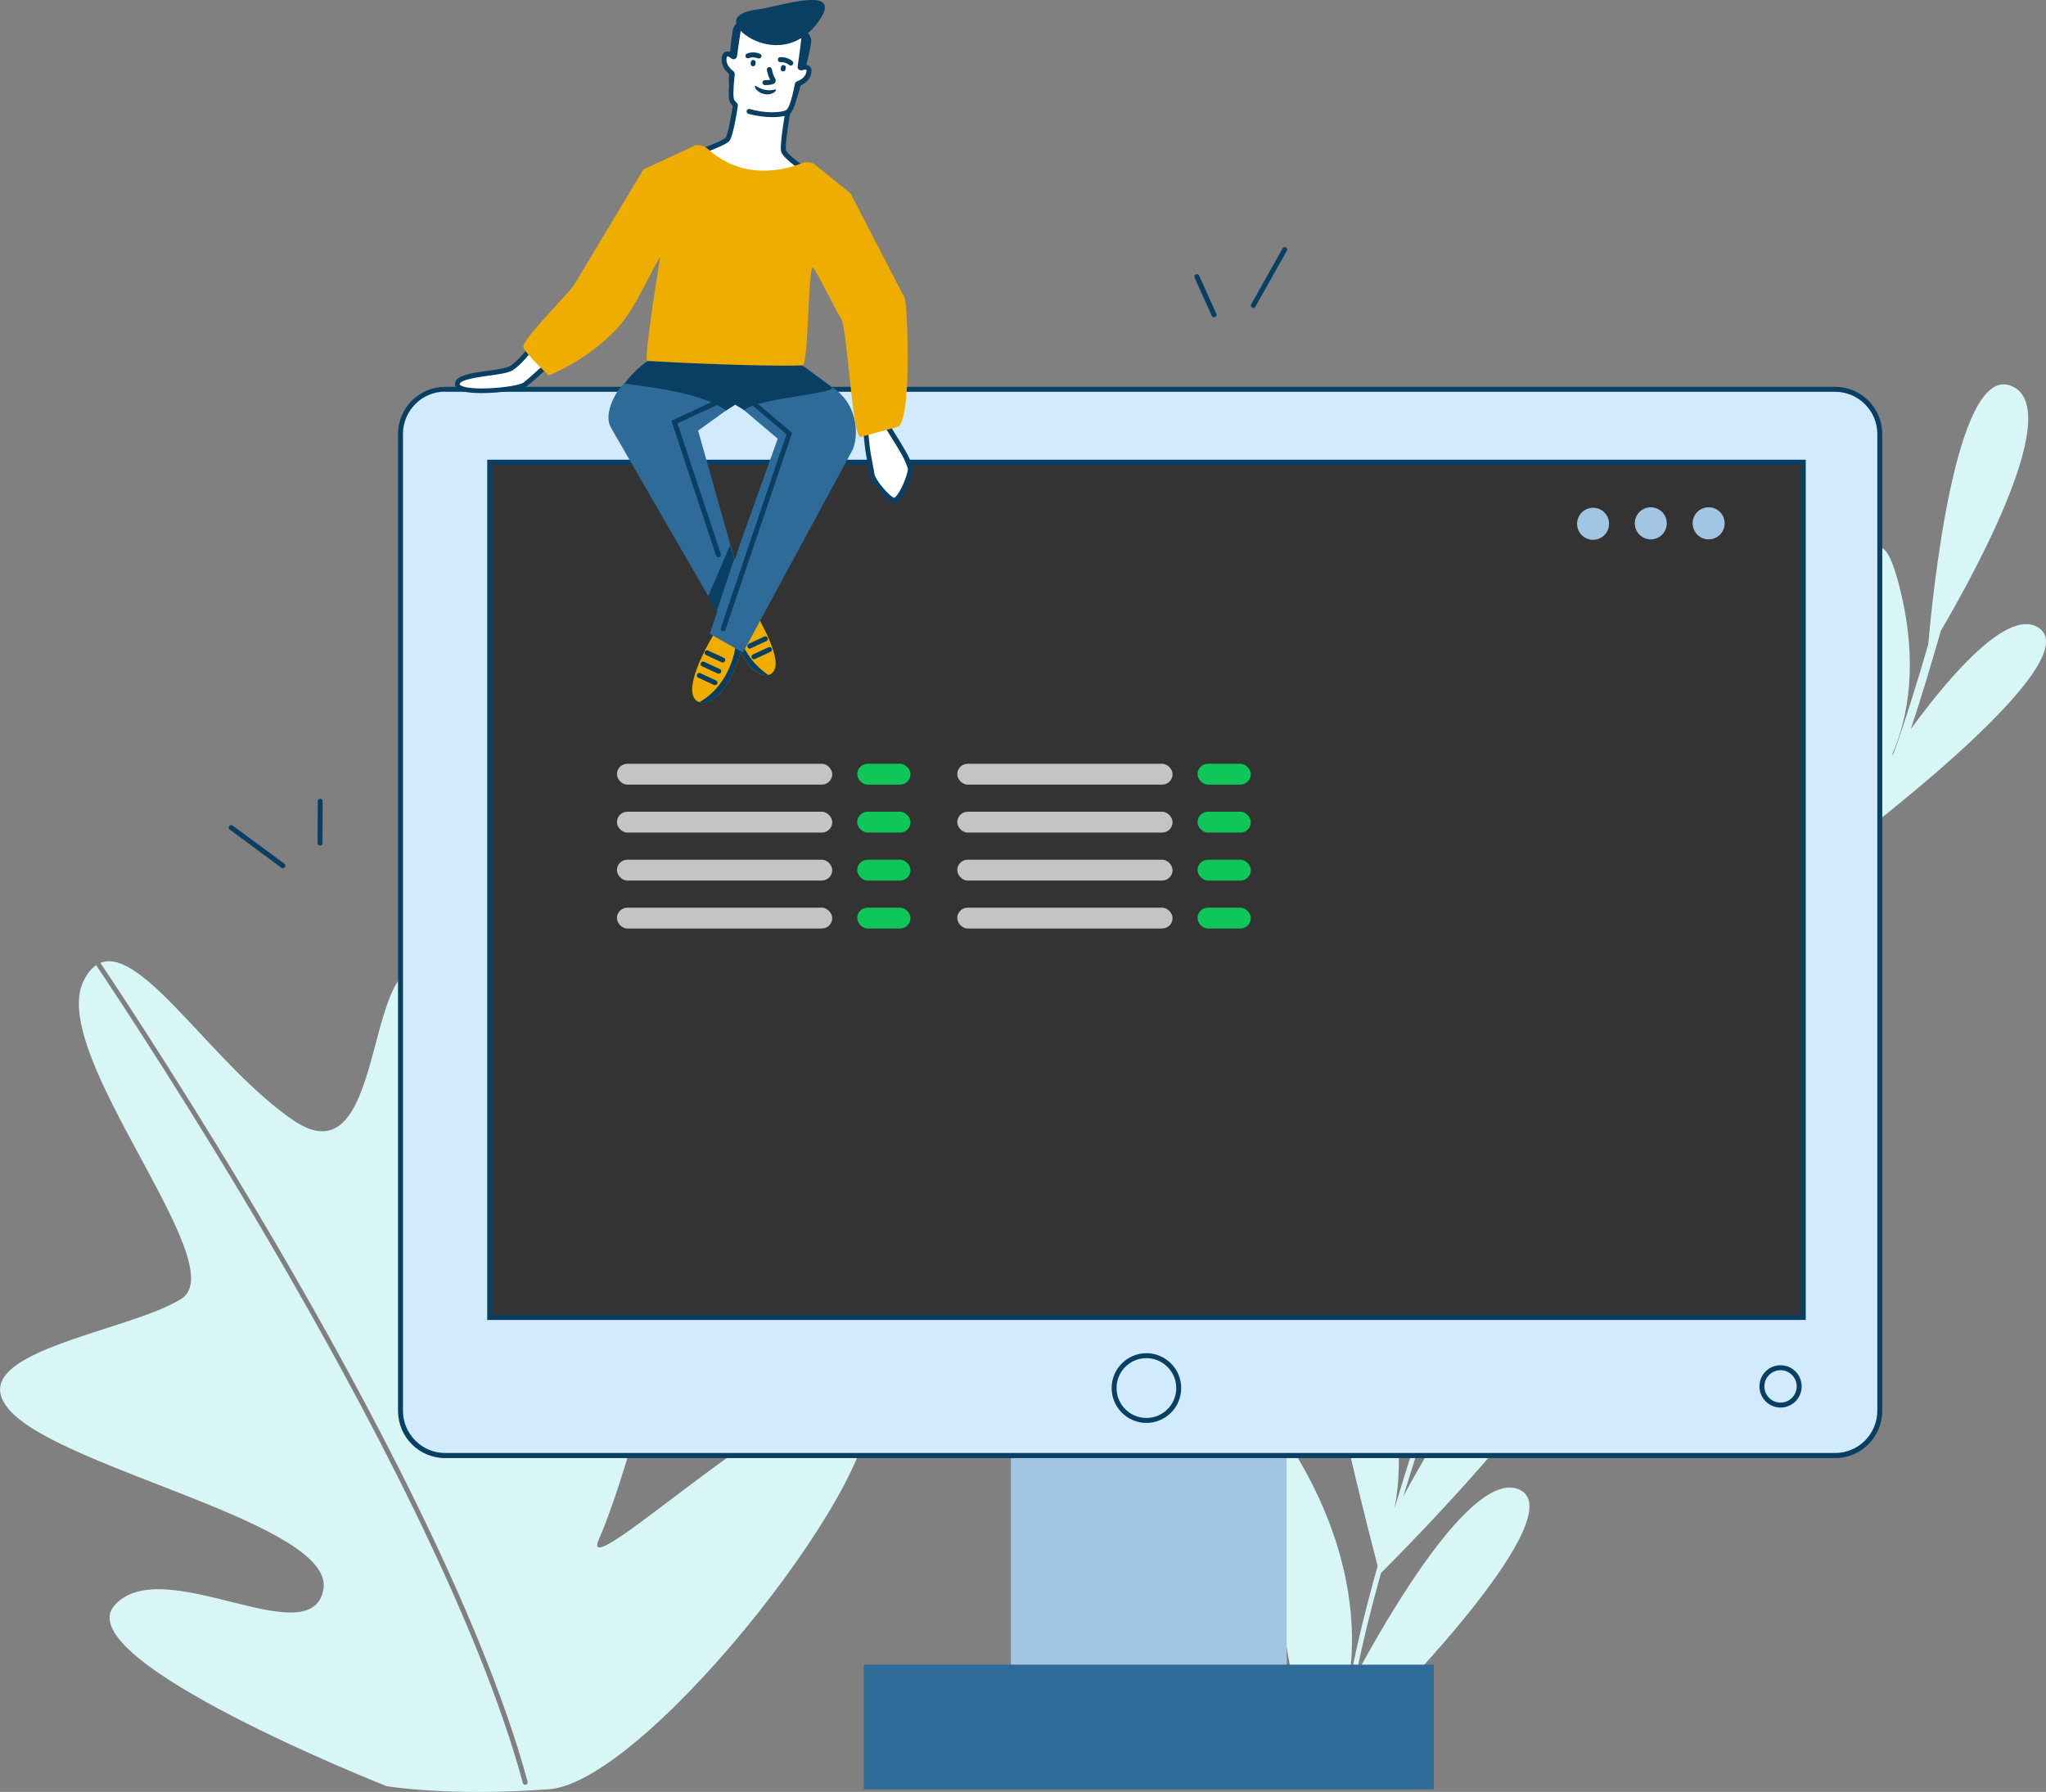 <svg width="524" height="459" viewBox="0 0 524 459" fill="none" xmlns="http://www.w3.org/2000/svg">
<rect x="0" y="0" width="524" height="459" fill="#808080" stroke="none"/>
<g clip-path="url(#clip0)">
<path d="M221.23 359.067C211.349 345.945 147.205 408.294 153.37 394.326C159.536 380.4 180.1 316.697 160 310.263C139.9 303.83 135.677 341.713 116.801 327.702C97.926 313.692 122.375 250.581 107.807 248.169C93.239 245.756 98.517 302.771 75.207 287.025C54.938 273.311 36.443 242.243 25.717 246.645C32.178 256.296 50.716 284.486 70.858 318.898C93.83 358.178 123.642 413.966 135.128 456.378C135.213 456.717 135.001 457.055 134.664 457.14C134.621 457.14 134.537 457.182 134.495 457.182C134.199 457.182 133.946 457.013 133.904 456.717C122.46 414.389 92.732 358.771 69.802 319.533C49.618 284.994 31.038 256.761 24.619 247.238C23.437 248.042 22.381 249.312 21.452 251.174C11.951 269.798 60.09 323.977 46.493 332.655C32.938 341.332 -11.232 346.369 2.703 361.48C16.638 376.591 86.187 390.432 82.808 407.278C79.43 424.124 41.51 397.331 29.306 411.257C17.102 425.183 98.981 457.521 98.981 457.521C98.981 457.521 114.606 460.23 140.575 458.325C166.503 456.42 231.153 372.189 221.23 359.067Z" fill="#D9F6F7"/>
<path d="M388.847 381.441C376.812 376.7 354.981 414.752 347.337 429.017C348.858 421.229 351.096 412.213 353.672 402.943C358.105 398.499 415.028 341.526 400.797 335.939C388.805 331.24 367.184 368.869 359.414 383.261C366.973 358.499 374.827 336.7 374.954 336.277L373.772 335.854C373.645 336.277 365.031 360.277 357.092 386.52C358.57 379.621 361.441 357.06 344.635 328.362C326.013 296.574 348.942 386.224 352.827 401.123C349.618 412.551 346.915 423.684 345.353 432.699C344.846 433.673 344.55 434.223 344.55 434.223C344.55 434.223 352.911 408.488 332.642 373.864C312.373 339.24 332.642 438.456 332.642 438.456L345.353 436.89L345.944 436.974C345.944 436.932 345.944 436.89 345.986 436.805L356.247 435.535C356.247 435.578 403.627 387.24 388.847 381.441Z" fill="#D9F6F7"/>
<path d="M522.354 160.974C514.795 155.387 500.057 172.148 489.374 186.751C492.161 178.413 494.821 169.397 497.059 161.609C506.096 146.159 529.237 103.874 514.837 98.752C500.775 93.758 494.906 152.762 493.85 165.037C491.232 174.095 488.107 184.212 485.024 192.847C484.856 193.101 484.687 193.354 484.476 193.608C488.614 184.254 491.696 169.355 486.038 148.657C475.397 109.927 469.78 218.878 469.78 218.878C469.78 218.878 535.106 170.455 522.354 160.974Z" fill="#D9F6F7"/>
<path d="M329.543 361.477H258.896V427.211H329.543V361.477Z" fill="#A1C5E2"/>
<path d="M469.991 372.862H114.014C107.68 372.862 102.57 367.698 102.57 361.392V111.193C102.57 104.844 107.722 99.723 114.014 99.723H469.991C476.325 99.723 481.435 104.887 481.435 111.193V361.392C481.435 367.741 476.325 372.862 469.991 372.862Z" fill="#D2EBFC"/>
<path d="M469.991 373.498H114.014C107.342 373.498 101.937 368.08 101.937 361.393V111.195C101.937 104.507 107.342 99.089 114.014 99.089H469.991C476.663 99.089 482.068 104.507 482.068 111.195V361.393C482.068 368.08 476.663 373.498 469.991 373.498ZM114.014 100.316C108.06 100.316 103.204 105.184 103.204 111.152V361.35C103.204 367.319 108.06 372.186 114.014 372.186H469.991C475.945 372.186 480.801 367.319 480.801 361.35V111.195C480.801 105.226 475.945 100.359 469.991 100.359H114.014V100.316Z" fill="#0A3F64"/>
<path d="M461.841 118.391H125.415V337.478H461.841V118.391Z" fill="#333333"/>
<path d="M462.433 338.111H124.782V117.754H462.475V338.111H462.433ZM126.049 336.841H461.208V119.024H126.049V336.841Z" fill="#0A3F64"/>
<path d="M367.21 426.406H221.229V458.321H367.21V426.406Z" fill="#2E6B99"/>
<path d="M411.989 135.114C412.509 132.907 411.146 130.696 408.944 130.175C406.743 129.654 404.536 131.02 404.017 133.227C403.497 135.434 404.86 137.645 407.062 138.166C409.263 138.687 411.469 137.321 411.989 135.114Z" fill="#A1C5E2"/>
<path d="M422.781 138.157C425.043 138.157 426.877 136.319 426.877 134.051C426.877 131.784 425.043 129.945 422.781 129.945C420.519 129.945 418.685 131.784 418.685 134.051C418.685 136.319 420.519 138.157 422.781 138.157Z" fill="#A1C5E2"/>
<path d="M441.699 134.051C441.699 136.337 439.883 138.157 437.603 138.157C435.322 138.157 433.507 136.337 433.507 134.051C433.507 131.765 435.322 129.945 437.603 129.945C439.883 129.945 441.699 131.765 441.699 134.051Z" fill="#A1C5E2"/>
<path d="M293.607 364.483C288.709 364.483 284.697 360.462 284.697 355.552C284.697 350.642 288.709 346.621 293.607 346.621C298.506 346.621 302.517 350.642 302.517 355.552C302.517 360.504 298.506 364.483 293.607 364.483ZM293.607 347.891C289.384 347.891 285.964 351.319 285.964 355.552C285.964 359.785 289.384 363.213 293.607 363.213C297.83 363.213 301.25 359.785 301.25 355.552C301.25 351.362 297.83 347.891 293.607 347.891Z" fill="#0A3F64"/>
<path d="M456.014 360.546C453.058 360.546 450.609 358.133 450.609 355.128C450.609 352.123 453.016 349.71 456.014 349.71C459.012 349.71 461.419 352.123 461.419 355.128C461.419 358.133 459.012 360.546 456.014 360.546ZM456.014 350.98C453.734 350.98 451.876 352.842 451.876 355.128C451.876 357.414 453.734 359.276 456.014 359.276C458.294 359.276 460.152 357.414 460.152 355.128C460.152 352.842 458.294 350.98 456.014 350.98Z" fill="#0A3F64"/>
<path d="M190.066 165.755C189.981 166.009 189.939 166.263 189.854 166.517C186.856 177.396 181.747 180.824 179.044 179.85C178.157 179.512 177.566 178.75 177.355 177.565C176.511 172.782 182.633 162.792 182.633 162.792C182.633 162.792 193.95 150.602 190.066 165.755Z" fill="#EFAD00"/>
<path d="M198.596 170.748C198.384 171.934 197.709 172.695 196.78 172.907C194.246 173.5 189.77 170.198 187.11 160.463C187.067 160.293 187.025 160.124 186.983 159.955C183.436 146.114 192.937 156.061 192.937 156.061C192.937 156.061 199.356 166.389 198.596 170.748Z" fill="#EFAD00"/>
<path d="M196.78 172.907C194.246 173.5 189.77 170.198 187.11 160.463L188.926 159.997C188.926 159.997 189.052 167.658 196.78 172.907Z" fill="#0A3F64"/>
<path d="M189.855 166.56C186.857 177.438 181.747 180.866 179.045 179.893C187.406 175.237 188.419 165.332 188.419 165.332L189.855 166.56Z" fill="#0A3F64"/>
<path d="M218.02 104.929C217.091 102.77 215.486 100.696 212.911 99.003C212.404 98.664 205.521 93.5 204.972 93.204C200.622 91.003 166.123 97.648 160.253 97.945C159.788 97.945 157.424 100.696 156.41 103.828C155.777 105.69 155.523 107.722 156.368 109.331C156.621 109.839 157.635 111.574 158.648 113.309L181.493 152.886L183.689 156.695L182.887 159.065L181.789 162.367L190.277 167.15L218.316 115.299C219.245 113.436 219.836 109.077 218.02 104.929ZM189.728 138.748L188.207 143.362L187.152 139.891L178.791 110.304L188.503 103.32L199.187 112.378L189.728 138.748Z" fill="#2E6B99"/>
<path d="M190.657 105.099L188.292 103.659L185.969 105.141C179.973 100.824 167.938 99.257 159.915 98.284C162.787 94.432 165.785 92.527 165.785 92.527C165.785 92.527 171.19 92.189 171.654 92.189C177.524 91.935 200.665 91.13 205.014 93.332C205.563 93.628 212.488 98.792 212.953 99.13C215.444 100.697 193.148 102.093 190.657 105.099Z" fill="#0A3F64"/>
<path d="M188.714 24.465C188.714 24.465 187.363 34.75 186.265 35.766C185.167 36.782 179.973 38.602 179.973 38.602L194.331 51.512L205.69 43.216C205.69 43.216 200.918 40.041 200.665 38.645C200.285 36.655 202.1 26.75 202.1 26.75L188.714 24.465Z" fill="white"/>
<path d="M194.288 52.315L178.749 38.347L179.762 38.008C181.705 37.331 185.083 35.977 185.801 35.299C186.392 34.664 187.448 29.162 188.081 24.379L189.348 24.548C189.01 27.003 187.87 35.13 186.687 36.231C185.801 37.035 182.803 38.262 181.198 38.855L194.373 50.707L204.592 43.215C203.029 42.114 200.285 40.04 200.031 38.728C199.651 36.696 201.298 27.638 201.467 26.622L202.734 26.834C202.016 30.77 201.045 37.12 201.298 38.474C201.425 39.151 203.874 41.183 206.07 42.622L206.83 43.13L194.288 52.315Z" fill="#0A3F64"/>
<path d="M194.837 4.106C194.837 4.106 188.334 3.979 187.658 7.788C186.898 12.148 186.687 17.862 186.645 20.91C186.602 22.095 187.489 23.153 188.629 23.323L201.804 25.566C203.029 25.778 204.169 25.058 204.507 23.873C205.647 19.894 208.012 11.513 207.758 10.117C206.914 5.46 194.837 4.106 194.837 4.106Z" fill="#0A3F64"/>
<path d="M191.881 28.529C195.555 29.587 200.327 29.672 201.847 28.614C202.733 27.979 203.536 25.016 204.211 21.63C204.211 21.545 204.296 21.46 204.38 21.418C205.394 21.037 206.914 20.148 207.167 18.413C207.379 16.931 206.238 17.058 205.267 17.397C205.098 17.439 204.929 17.312 204.972 17.143C205.605 12.995 205.985 9.313 205.985 9.313L189.305 6.477C189.305 6.477 188.714 10.159 188.165 14.35C188.123 14.519 187.912 14.604 187.785 14.519C186.983 13.842 185.843 13.249 185.547 14.773C185.167 16.677 186.687 18.201 187.489 18.752C187.574 18.794 187.616 18.921 187.616 19.006C187.32 21.968 187.152 24.508 187.405 25.482C187.532 25.99 187.912 26.497 188.376 26.921L191.881 28.529Z" fill="white"/>
<path d="M197.878 30.008C195.851 30.008 193.528 29.67 191.67 29.162C191.332 29.077 191.121 28.696 191.248 28.358C191.332 28.019 191.713 27.807 192.05 27.934C195.893 29.077 200.285 28.95 201.467 28.104C201.678 27.934 202.523 27.003 203.578 21.5C203.621 21.204 203.874 20.908 204.17 20.823C204.803 20.569 206.323 19.892 206.534 18.326C206.577 17.987 206.534 17.86 206.492 17.86C206.45 17.818 206.154 17.776 205.436 17.987C205.141 18.072 204.845 18.029 204.592 17.818C204.339 17.606 204.254 17.31 204.296 17.014C204.761 13.881 205.099 11.003 205.225 9.818L189.812 7.194C189.601 8.421 189.179 11.3 188.757 14.389C188.714 14.686 188.503 14.982 188.208 15.109C187.912 15.236 187.574 15.151 187.321 14.982C186.687 14.474 186.35 14.389 186.265 14.432C186.265 14.432 186.139 14.559 186.096 14.855C185.758 16.717 187.574 18.029 187.785 18.199C188.039 18.41 188.208 18.707 188.165 19.045C187.701 23.49 187.828 24.887 187.954 25.31C188.039 25.691 188.334 26.029 188.757 26.41C189.01 26.622 189.052 27.045 188.841 27.299C188.63 27.553 188.208 27.596 187.954 27.384C187.321 26.834 186.941 26.283 186.772 25.648C186.519 24.717 186.603 22.601 186.941 19.13C185.716 18.199 184.534 16.548 184.872 14.643C184.998 13.881 185.336 13.416 185.885 13.246C186.392 13.077 186.941 13.204 187.616 13.627C188.123 9.776 188.672 6.432 188.672 6.432L188.757 5.797L206.661 8.844L206.619 9.437C206.619 9.479 206.281 12.823 205.69 16.675C206.408 16.548 206.957 16.633 207.337 16.929C207.759 17.268 207.928 17.818 207.801 18.58C207.506 20.654 205.732 21.627 204.803 22.008C203.705 27.596 202.776 28.823 202.227 29.204C201.34 29.754 199.736 30.008 197.878 30.008Z" fill="#0A3F64"/>
<path d="M188.883 6.814C190.952 10.539 202.058 15.787 209.448 5.755C216.838 -4.276 199.693 1.692 194.288 2.369C191.966 2.666 187.11 3.597 188.883 6.814Z" fill="#0A3F64"/>
<path d="M136.775 88.168C136.775 88.168 133.65 92.528 131.074 94.221C128.54 95.914 117.139 95.575 117.139 98.454C117.139 101.332 132.763 99.935 134.579 98.454C136.395 96.972 142.095 91.766 142.095 91.766L136.775 88.168Z" fill="white"/>
<path d="M123.304 100.695C120.939 100.695 118.828 100.484 117.688 99.933C116.717 99.468 116.506 98.833 116.506 98.409C116.506 96.166 120.559 95.573 124.909 94.981C127.316 94.642 129.849 94.304 130.778 93.669C133.185 92.06 136.268 87.828 136.31 87.785L136.69 87.277L143.151 91.637L142.56 92.187C142.307 92.399 136.859 97.436 135.043 98.875C133.819 99.849 128.034 100.695 123.304 100.695ZM136.901 89.055C135.972 90.283 133.565 93.33 131.412 94.769C130.272 95.531 127.823 95.87 125.035 96.251C122.291 96.632 117.73 97.267 117.73 98.452C117.73 98.537 117.899 98.706 118.195 98.833C121.193 100.272 132.721 99.129 134.157 97.944C135.592 96.801 139.519 93.203 141.04 91.849L136.901 89.055Z" fill="#0A3F64"/>
<path d="M190.066 100.019L191.459 96.929L187.025 90.411C186.814 90.115 186.434 90.03 186.139 90.242C185.843 90.453 185.758 90.834 185.97 91.13L190.023 97.056L188.672 100.019L171.95 107.765L183.394 142.347C183.478 142.601 183.732 142.77 183.985 142.77C184.069 142.77 184.112 142.77 184.196 142.728C184.534 142.601 184.703 142.262 184.618 141.924L173.513 108.442L187.954 101.755C187.954 102.009 188.081 102.263 188.334 102.347C188.419 102.39 188.503 102.39 188.588 102.39C188.841 102.39 189.052 102.263 189.179 102.009L189.559 101.162L201.425 111.236L184.618 160.844C184.492 161.183 184.703 161.521 184.998 161.648C185.083 161.69 185.125 161.69 185.21 161.69C185.463 161.69 185.716 161.521 185.801 161.267L202.861 110.897L190.066 100.019Z" fill="#0A3F64"/>
<path d="M229.886 109.333C229.886 109.333 221.44 111.576 220.469 111.915C218.273 112.761 217.049 83.852 215.359 81.523C214.473 80.338 208.645 68.487 208.181 68.529C206.914 68.698 207.125 93.544 205.52 93.587C194.626 94.01 166.249 92.571 165.742 92.402C164.771 92.063 169.078 65.905 169.078 65.905C167.262 68.148 162.955 78.984 157.888 84.317C149.865 92.74 140.49 96.169 140.49 96.169C139.561 95.238 134.325 90.201 134.029 88.973C133.523 87.111 145.938 74.836 146.951 73.1L164.771 43.429L178.03 37.249C179.255 37.037 180.522 37.418 181.409 38.265C190.572 46.476 201.298 43.386 205.225 41.862C206.238 41.439 207.421 41.482 208.434 41.947L217.809 49.524L231.744 76.402C232.546 80.127 233.475 108.19 229.886 109.333Z" fill="#EFAD00"/>
<path d="M81.963 216.588C81.625 216.588 81.33 216.292 81.33 215.953L81.372 205.244C81.372 204.906 81.668 204.609 82.005 204.609C82.343 204.609 82.639 204.906 82.639 205.244L82.597 215.953C82.597 216.334 82.301 216.588 81.963 216.588Z" fill="#0A3F64"/>
<path d="M320.971 78.899C320.844 78.899 320.76 78.857 320.675 78.814C320.38 78.645 320.253 78.264 320.422 77.968L328.487 63.619C328.656 63.323 329.036 63.196 329.332 63.365C329.628 63.534 329.754 63.915 329.585 64.211L321.52 78.561C321.393 78.772 321.182 78.899 320.971 78.899Z" fill="#0A3F64"/>
<path d="M310.92 81.268C310.667 81.268 310.456 81.141 310.329 80.887L305.938 71.11C305.811 70.771 305.938 70.433 306.275 70.263C306.613 70.136 306.951 70.263 307.12 70.602L311.512 80.379C311.638 80.718 311.512 81.057 311.174 81.226C311.089 81.226 311.005 81.268 310.92 81.268Z" fill="#0A3F64"/>
<path d="M72.42 222.388C72.293 222.388 72.167 222.345 72.04 222.261L58.823 212.483C58.527 212.271 58.485 211.891 58.696 211.594C58.907 211.298 59.287 211.256 59.583 211.467L72.842 221.245C73.138 221.457 73.18 221.838 72.969 222.134C72.8 222.261 72.631 222.388 72.42 222.388Z" fill="#0A3F64"/>
<path d="M188.039 143.151L183.563 156.568L181.367 152.759L186.983 139.68L188.039 143.151Z" fill="#0A3F64"/>
<path d="M183.098 175.489C183.014 175.489 182.929 175.489 182.845 175.447L178.833 173.585C178.495 173.458 178.369 173.077 178.537 172.738C178.664 172.4 179.044 172.273 179.382 172.442L183.394 174.304C183.731 174.431 183.858 174.812 183.689 175.151C183.562 175.362 183.309 175.489 183.098 175.489Z" fill="#0A3F64"/>
<path d="M184.069 172.568C183.985 172.568 183.9 172.568 183.816 172.525L179.804 170.663C179.467 170.536 179.34 170.155 179.509 169.816C179.635 169.478 180.015 169.351 180.353 169.52L184.365 171.382C184.703 171.509 184.829 171.89 184.661 172.229C184.534 172.441 184.323 172.568 184.069 172.568Z" fill="#0A3F64"/>
<path d="M185.083 169.689C184.998 169.689 184.914 169.689 184.83 169.646L180.818 167.784C180.48 167.657 180.354 167.276 180.522 166.937C180.649 166.599 181.029 166.472 181.367 166.641L185.379 168.503C185.716 168.63 185.843 169.011 185.674 169.35C185.547 169.562 185.336 169.689 185.083 169.689Z" fill="#0A3F64"/>
<path d="M193.106 168.885C192.852 168.885 192.641 168.758 192.514 168.504C192.388 168.165 192.514 167.827 192.81 167.658L196.822 165.795C197.159 165.668 197.497 165.795 197.666 166.091C197.793 166.43 197.666 166.769 197.371 166.938L193.359 168.8C193.275 168.843 193.19 168.885 193.106 168.885Z" fill="#0A3F64"/>
<path d="M192.05 166.135C191.797 166.135 191.586 166.008 191.459 165.754C191.332 165.415 191.459 165.077 191.755 164.908L195.766 163.045C196.104 162.918 196.442 163.045 196.611 163.341C196.738 163.68 196.611 164.019 196.315 164.188L192.304 166.05C192.219 166.093 192.135 166.135 192.05 166.135Z" fill="#0A3F64"/>
<path d="M200.58 18.284C200.538 18.284 200.496 18.284 200.454 18.284C200.116 18.242 199.862 17.903 199.947 17.564L200.031 17.183C200.073 16.845 200.411 16.591 200.749 16.676C201.087 16.718 201.34 17.056 201.256 17.395L201.171 17.776C201.171 18.072 200.918 18.284 200.58 18.284Z" fill="#0A3F64"/>
<path d="M192.853 16.973C192.81 16.973 192.768 16.973 192.768 16.973C192.43 16.93 192.177 16.592 192.261 16.253L192.304 15.872C192.346 15.533 192.684 15.279 193.022 15.364C193.359 15.406 193.613 15.745 193.528 16.084L193.486 16.465C193.444 16.761 193.148 16.973 192.853 16.973Z" fill="#0A3F64"/>
<path d="M194.33 14.981C194.246 14.981 194.161 14.981 194.077 14.938C194.077 14.938 192.937 14.431 191.754 14.896C191.416 15.023 191.079 14.854 190.952 14.515C190.825 14.177 190.994 13.838 191.332 13.711C193.021 13.034 194.583 13.753 194.668 13.796C195.006 13.965 195.132 14.303 194.964 14.642C194.795 14.854 194.541 14.981 194.33 14.981Z" fill="#0A3F64"/>
<path d="M202.523 16.804C202.396 16.804 202.227 16.762 202.1 16.634C201.129 15.83 199.905 15.915 199.905 15.915C199.567 15.957 199.229 15.703 199.229 15.322C199.187 14.984 199.44 14.645 199.778 14.645C199.862 14.645 201.551 14.476 202.945 15.661C203.198 15.873 203.24 16.296 203.029 16.55C202.903 16.719 202.734 16.804 202.523 16.804Z" fill="#0A3F64"/>
<path d="M195.935 21.797H195.893C195.555 21.797 195.26 21.501 195.26 21.162C195.26 20.824 195.555 20.527 195.893 20.527C195.893 20.527 195.893 20.527 195.935 20.527C196.4 20.527 196.906 20.485 197.244 20.443C197.033 20.062 196.695 19.342 196.4 17.945C196.315 17.607 196.569 17.268 196.906 17.183C197.244 17.099 197.582 17.353 197.667 17.691C197.962 19.088 198.258 19.638 198.427 19.977C198.596 20.231 198.764 20.57 198.596 20.993C198.511 21.204 198.3 21.797 195.935 21.797Z" fill="#0A3F64"/>
<path d="M198.722 22.983C198.933 23.406 197.413 24.464 195.893 24.126C193.444 23.618 192.979 21.798 193.57 22.009C193.782 22.094 194.584 22.771 196.062 23.025C197.624 23.364 198.596 22.729 198.722 22.983Z" fill="#0A3F64"/>
<path d="M223.341 121.31C223.594 123.173 227.606 128.041 229.126 128.041C230.646 128.041 233.602 120.887 233.137 119.617C231.955 116.612 231.871 116.443 227.31 109.162C227.183 108.951 223.467 109.543 222.665 109.67C221.44 109.84 221.863 111.363 222.116 114.072C222.369 116.654 223.172 120.083 223.341 121.31Z" fill="white"/>
<path d="M229.126 128.717C229.126 128.717 229.084 128.717 229.126 128.717C227.099 128.675 222.961 123.341 222.707 121.437C222.665 121.013 222.496 120.252 222.327 119.363C222.032 117.797 221.652 115.807 221.483 114.199C221.44 113.775 221.398 113.394 221.356 113.013C221.103 110.939 220.891 109.289 222.581 109.077C222.749 109.077 223.003 109.035 223.341 108.95C227.394 108.357 227.563 108.4 227.859 108.865C232.42 116.188 232.546 116.4 233.729 119.447C234.235 120.717 232.42 125.246 231.068 127.278C230.308 128.209 229.717 128.717 229.126 128.717ZM226.888 109.797C226.17 109.839 224.27 110.093 223.467 110.22C223.129 110.262 222.834 110.305 222.707 110.347C222.327 110.389 222.369 110.939 222.581 112.887C222.623 113.267 222.665 113.648 222.707 114.072C222.876 115.638 223.256 117.585 223.552 119.151C223.721 120.04 223.89 120.802 223.932 121.31C224.185 123.045 228.07 127.49 229.084 127.49C229.168 127.447 229.633 127.151 230.35 125.923C231.702 123.638 232.673 120.505 232.504 119.913C231.364 116.95 231.279 116.823 226.888 109.797Z" fill="#0A3F64"/>
<path d="M228.788 105.691L229.422 109.459L220.596 111.871L219.54 107.681L228.788 105.691Z" fill="#EFAD00"/>
<rect x="158" y="195.645" width="55.147" height="5.336" rx="2.668" fill="#C4C4C4"/>
<rect x="158" y="207.93" width="55.147" height="5.336" rx="2.668" fill="#C4C4C4"/>
<rect x="158" y="220.215" width="55.147" height="5.336" rx="2.668" fill="#C4C4C4"/>
<rect x="158" y="232.5" width="55.147" height="5.336" rx="2.668" fill="#C4C4C4"/>
<rect x="245.16" y="195.645" width="55.147" height="5.336" rx="2.668" fill="#C4C4C4"/>
<rect x="245.16" y="207.93" width="55.147" height="5.336" rx="2.668" fill="#C4C4C4"/>
<rect x="245.16" y="220.215" width="55.147" height="5.336" rx="2.668" fill="#C4C4C4"/>
<rect x="245.16" y="232.5" width="55.147" height="5.336" rx="2.668" fill="#C4C4C4"/>
<rect x="219.54" y="195.645" width="13.646" height="5.336" rx="2.668" fill="#0FC758"/>
<rect x="219.54" y="207.93" width="13.646" height="5.336" rx="2.668" fill="#0FC758"/>
<rect x="219.54" y="220.215" width="13.646" height="5.336" rx="2.668" fill="#0FC758"/>
<rect x="219.54" y="232.5" width="13.646" height="5.336" rx="2.668" fill="#0FC758"/>
<rect x="306.7" y="195.645" width="13.646" height="5.336" rx="2.668" fill="#0FC758"/>
<rect x="306.7" y="207.93" width="13.646" height="5.336" rx="2.668" fill="#0FC758"/>
<rect x="306.7" y="220.215" width="13.646" height="5.336" rx="2.668" fill="#0FC758"/>
<rect x="306.7" y="232.5" width="13.646" height="5.336" rx="2.668" fill="#0FC758"/>
</g>
<defs>
<clipPath id="clip0">
<rect width="524" height="459" fill="white"/>
</clipPath>
</defs>
</svg>
